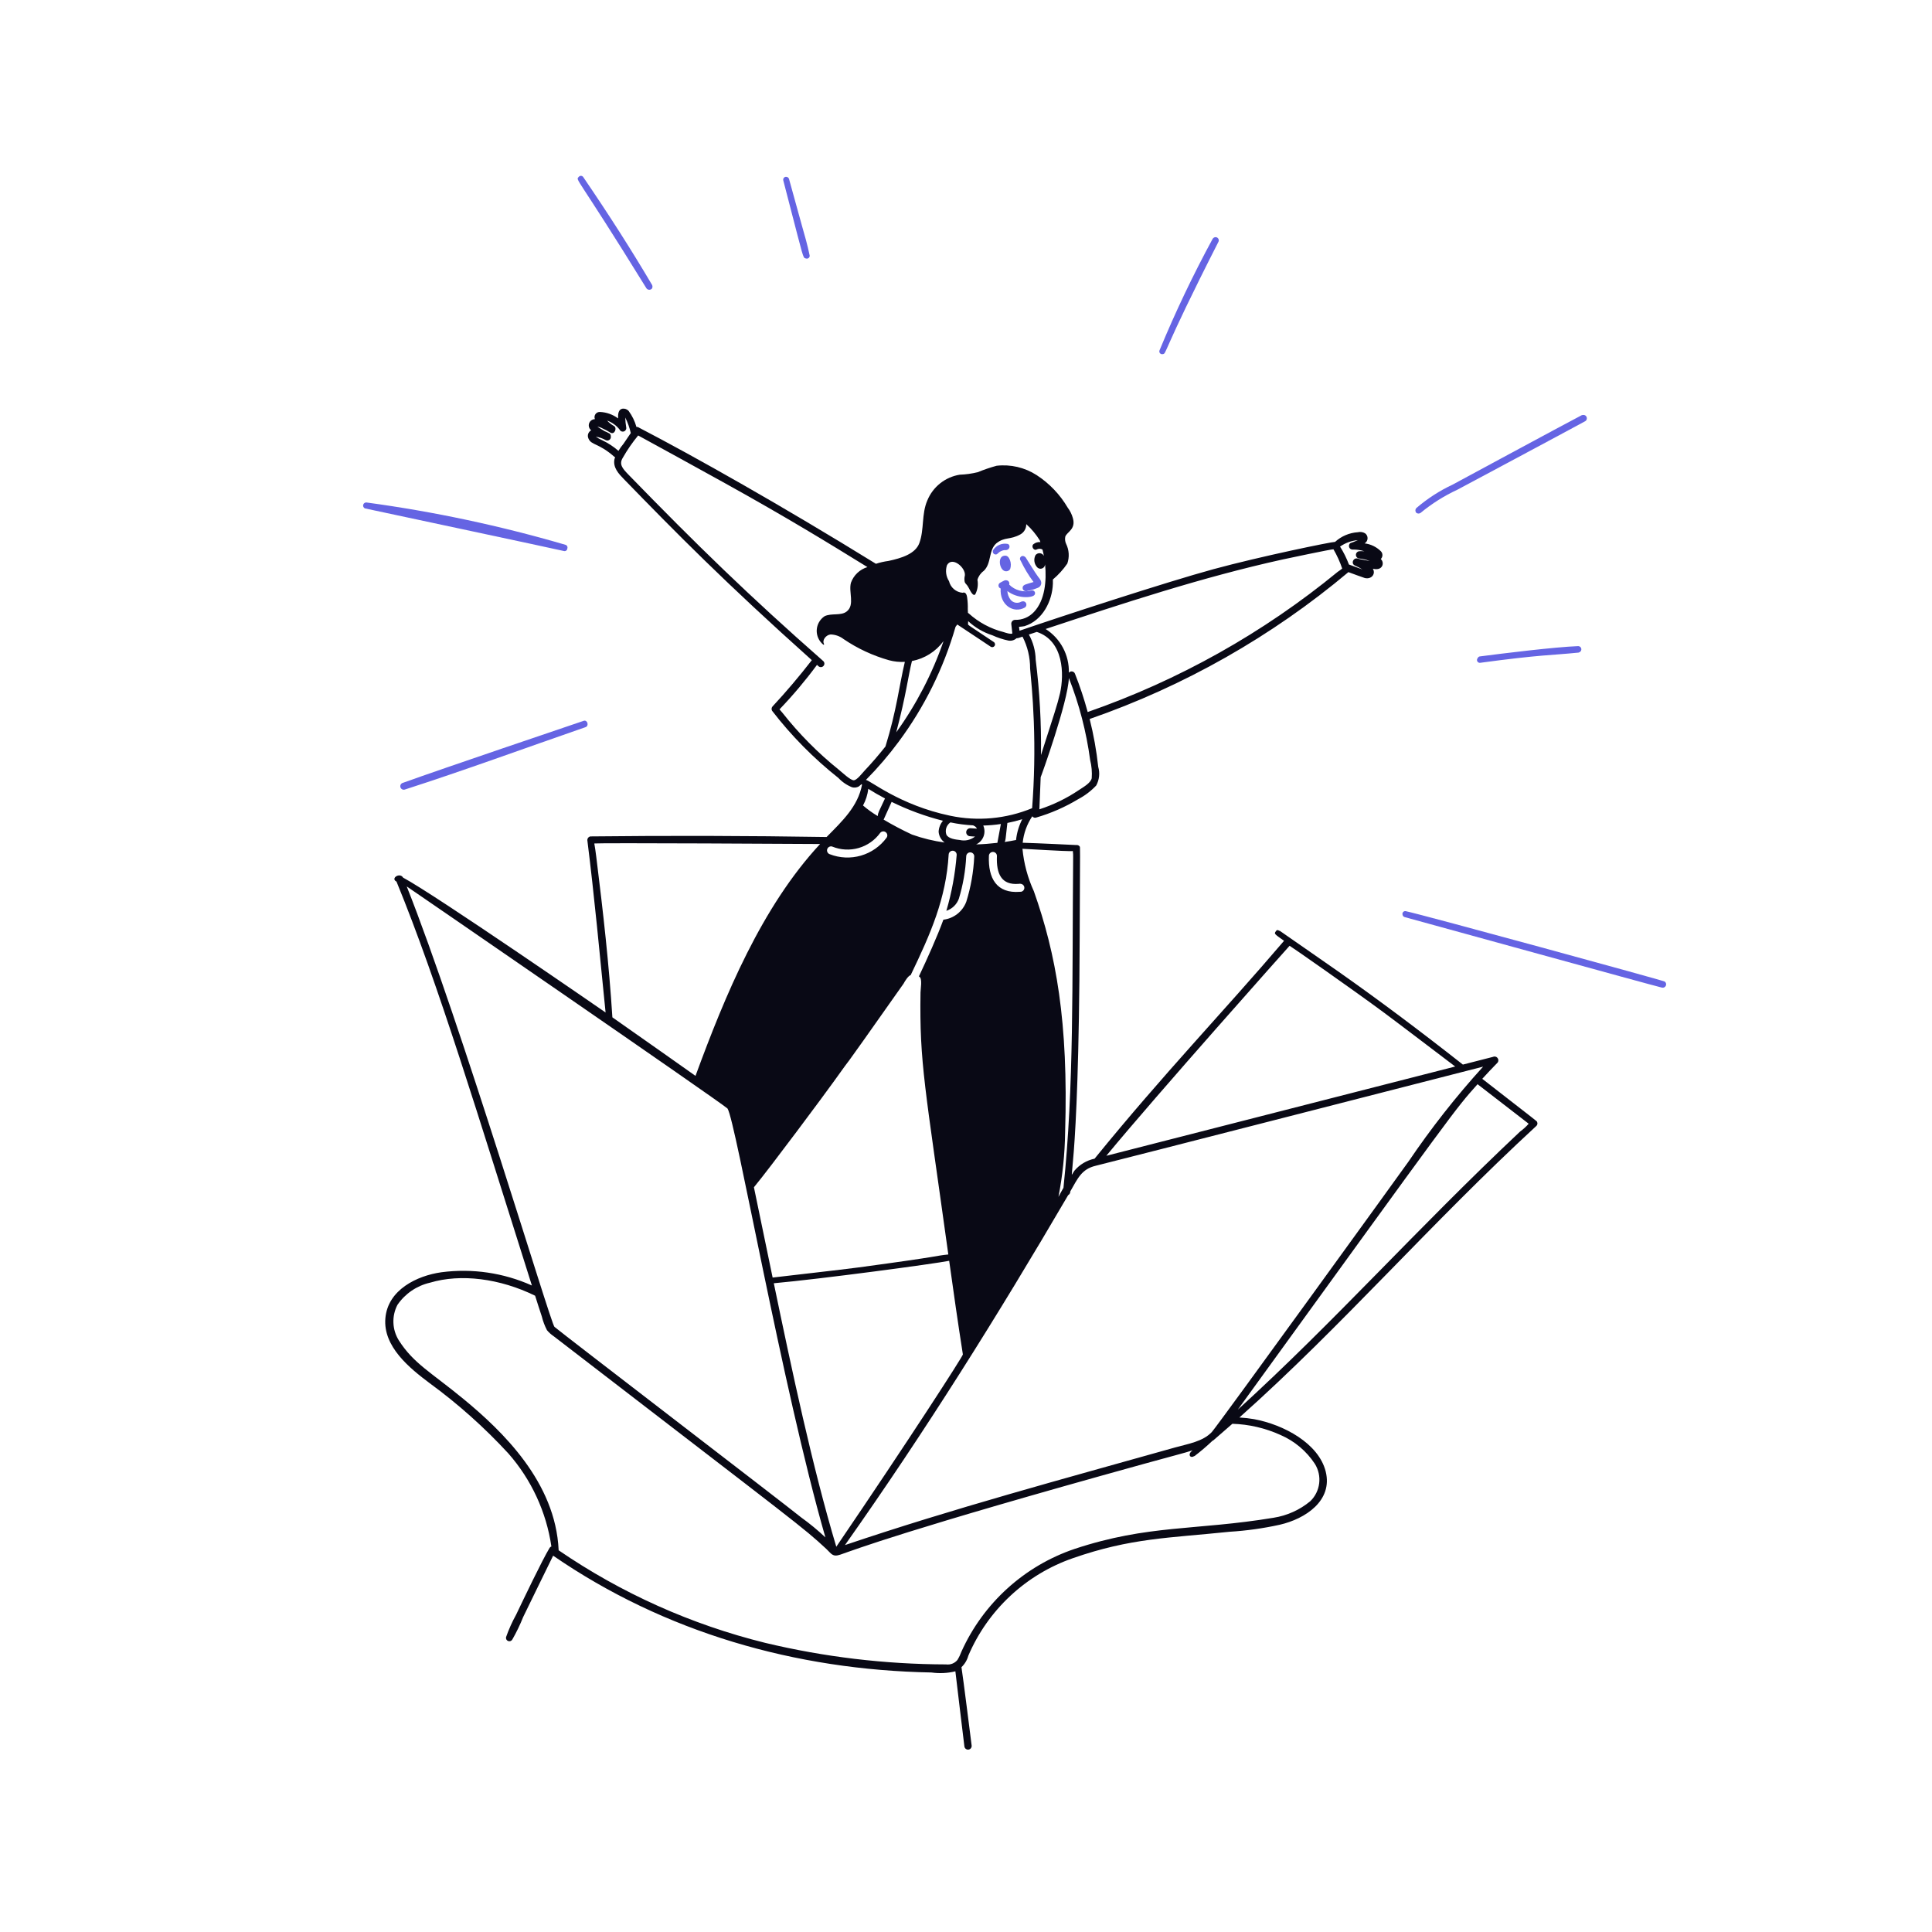 <svg width="257" height="257" viewBox="0 0 257 257" fill="none" xmlns="http://www.w3.org/2000/svg">
<g clip-path="url(#clip0_145_24345)">
<path d="M133.7 75.978C133.829 76.009 133.964 75.997 134.086 75.945C134.209 75.893 134.311 75.803 134.378 75.688C134.503 75.304 134.493 74.888 134.351 74.51C134.187 74.108 133.97 73.796 133.456 73.955C132.709 74.185 132.952 75.803 133.7 75.978Z" fill="#6564E3"/>
<path d="M135.767 74.573C136.245 75.577 136.82 76.532 137.484 77.423C136.51 77.713 136.12 77.762 136.038 78.104C136.018 78.217 136.036 78.333 136.089 78.434C136.138 78.503 136.203 78.559 136.28 78.596C136.356 78.633 136.44 78.65 136.525 78.645C137.055 78.541 137.573 78.388 138.074 78.187C138.18 78.145 138.274 78.079 138.348 77.993C138.422 77.907 138.474 77.804 138.499 77.693C138.582 77.3 138.28 76.948 138.119 76.762C137.528 75.943 137.012 75.041 136.43 74.144C136.352 74.056 136.249 73.994 136.135 73.966C136.058 73.948 135.978 73.955 135.905 73.985C135.833 74.016 135.771 74.069 135.731 74.136C135.69 74.204 135.671 74.282 135.678 74.361C135.685 74.439 135.716 74.514 135.767 74.573Z" fill="#6564E3"/>
<path d="M137.205 78.549C136.686 78.692 136.137 78.695 135.616 78.557C135.095 78.419 134.621 78.144 134.241 77.762C134.262 77.703 134.271 77.639 134.265 77.576C134.26 77.513 134.24 77.452 134.208 77.398C134.176 77.344 134.132 77.297 134.08 77.261C134.028 77.226 133.968 77.203 133.906 77.193C133.676 77.139 133.567 77.235 133.033 77.521C132.962 77.561 132.904 77.621 132.867 77.693C132.83 77.765 132.814 77.847 132.822 77.927C132.831 78.008 132.862 78.085 132.913 78.148C132.964 78.211 133.033 78.258 133.11 78.283C132.963 80.46 134.802 81.674 136.339 80.811C136.754 80.506 136.479 79.799 135.841 80.038C135.613 80.17 135.345 80.216 135.086 80.169C134.826 80.121 134.593 79.982 134.427 79.777C134.175 79.443 134.027 79.041 134.002 78.623C135.366 79.667 137.273 79.539 137.596 79.152C137.649 79.091 137.681 79.014 137.687 78.933C137.693 78.852 137.672 78.771 137.628 78.703C137.584 78.635 137.519 78.583 137.443 78.555C137.366 78.527 137.283 78.525 137.205 78.549Z" fill="#6564E3"/>
<path d="M133.62 73.174C134.322 73.266 134.482 72.534 134.067 72.358C133.701 72.282 133.321 72.318 132.975 72.459C132.629 72.6 132.332 72.841 132.124 73.151C132.085 73.21 132.063 73.278 132.06 73.348C132.057 73.418 132.072 73.488 132.105 73.55C132.138 73.612 132.187 73.664 132.247 73.701C132.306 73.738 132.375 73.758 132.445 73.759C132.742 73.759 132.712 73.493 133.251 73.274C133.369 73.224 133.493 73.191 133.62 73.174Z" fill="#6564E3"/>
<path d="M77.899 96.723C78.383 96.558 78.142 95.717 77.641 95.886C75.236 96.707 59.132 102.142 53.519 104.162C53.412 104.21 53.328 104.297 53.283 104.405C53.237 104.513 53.234 104.634 53.274 104.744C53.314 104.854 53.394 104.945 53.498 104.998C53.602 105.052 53.722 105.065 53.835 105.033C61.861 102.45 69.855 99.509 77.899 96.723Z" fill="#6564E3"/>
<path d="M75.002 73.297C75.055 73.312 75.11 73.316 75.164 73.307C75.218 73.297 75.269 73.276 75.314 73.244C75.358 73.213 75.395 73.171 75.421 73.123C75.447 73.075 75.462 73.022 75.465 72.967C75.484 72.919 75.492 72.868 75.49 72.816C75.489 72.765 75.476 72.714 75.454 72.668C75.431 72.621 75.4 72.58 75.36 72.547C75.321 72.513 75.276 72.488 75.226 72.473C66.554 69.936 57.704 68.053 48.75 66.841C48.652 66.832 48.555 66.858 48.475 66.915C48.396 66.971 48.339 67.053 48.314 67.148C48.289 67.242 48.299 67.343 48.341 67.43C48.383 67.519 48.456 67.589 48.545 67.629C48.545 67.629 74.128 73.081 75.002 73.297Z" fill="#6564E3"/>
<path d="M85.993 38.355C86.034 38.411 86.087 38.456 86.147 38.489C86.207 38.522 86.274 38.541 86.343 38.545C86.411 38.549 86.48 38.538 86.544 38.513C86.608 38.488 86.665 38.449 86.713 38.399C86.761 38.326 86.79 38.242 86.795 38.154C86.8 38.067 86.781 37.98 86.741 37.903C84.043 33.327 81.045 28.627 77.584 23.554C77.552 23.506 77.509 23.466 77.458 23.438C77.408 23.41 77.352 23.393 77.294 23.39C77.236 23.387 77.178 23.398 77.126 23.421C77.073 23.445 77.026 23.48 76.989 23.524C76.553 24.049 76.502 22.977 85.993 38.355Z" fill="#6564E3"/>
<path d="M105.086 27.437C106.863 34.259 106.809 34.291 107.155 34.372L107.249 34.394C107.316 34.409 107.385 34.406 107.449 34.385C107.513 34.363 107.571 34.325 107.615 34.274C107.66 34.223 107.689 34.16 107.701 34.093C107.713 34.027 107.706 33.958 107.682 33.895C107.419 32.608 107.048 31.322 106.691 30.076C106.574 29.672 105.213 24.714 104.961 23.815C104.941 23.741 104.9 23.675 104.843 23.625C104.786 23.575 104.715 23.544 104.64 23.534C104.577 23.52 104.512 23.522 104.451 23.54C104.389 23.558 104.333 23.591 104.289 23.637C104.244 23.683 104.211 23.74 104.195 23.802C104.178 23.863 104.178 23.928 104.193 23.991C104.484 25.137 104.787 26.288 105.086 27.437Z" fill="#6564E3"/>
<path d="M154.648 47.113C155.249 47.027 154.372 47.311 162.09 32.146C162.122 32.074 162.133 31.995 162.123 31.917C162.113 31.839 162.081 31.766 162.032 31.705C161.982 31.644 161.917 31.598 161.843 31.571C161.769 31.545 161.689 31.54 161.612 31.556C161.487 31.585 161.378 31.662 161.309 31.771C158.696 36.586 156.338 41.536 154.246 46.6C154.22 46.662 154.211 46.729 154.219 46.795C154.228 46.861 154.254 46.923 154.296 46.975C154.337 47.028 154.391 47.068 154.453 47.092C154.515 47.117 154.583 47.124 154.648 47.113Z" fill="#6564E3"/>
<path d="M188.967 68.229C190.464 66.993 192.114 65.954 193.876 65.137C193.876 65.137 208.092 57.545 210.841 56.045C211.309 55.8 211.09 55.026 210.402 55.233C207.877 56.551 193.216 64.473 193.216 64.473C191.48 65.286 189.864 66.332 188.41 67.581C188.329 67.667 188.283 67.781 188.282 67.899C188.281 68.018 188.325 68.132 188.405 68.22C188.486 68.28 188.583 68.313 188.684 68.315C188.785 68.317 188.884 68.287 188.967 68.229Z" fill="#6564E3"/>
<path d="M196.834 87.321C196.685 87.34 196.595 87.47 196.514 87.626C196.483 87.687 196.469 87.755 196.473 87.823C196.478 87.892 196.501 87.957 196.541 88.013C196.58 88.069 196.634 88.113 196.697 88.14C196.759 88.168 196.828 88.177 196.896 88.168C204.999 87.07 206.35 87.18 209.985 86.811C210.099 86.784 210.2 86.719 210.272 86.627C210.319 86.564 210.347 86.49 210.353 86.412C210.36 86.334 210.345 86.255 210.311 86.185C210.276 86.115 210.223 86.056 210.156 86.014C210.09 85.972 210.014 85.95 209.936 85.948C206.81 86.067 199.905 86.92 196.834 87.321Z" fill="#6564E3"/>
<path d="M221.448 130.57C221.229 130.419 189.379 121.709 187.003 121.206C186.939 121.192 186.873 121.196 186.811 121.216C186.749 121.236 186.693 121.273 186.649 121.321C186.606 121.37 186.575 121.429 186.562 121.493C186.548 121.557 186.551 121.623 186.571 121.685C186.584 121.758 186.617 121.825 186.666 121.88C186.715 121.934 186.779 121.974 186.85 121.994C189.892 122.814 219.659 131.045 221.088 131.379C221.189 131.401 221.295 131.387 221.388 131.34C221.48 131.293 221.554 131.215 221.596 131.121C221.638 131.026 221.646 130.919 221.62 130.819C221.593 130.719 221.532 130.631 221.448 130.57Z" fill="#6564E3"/>
<path d="M204.466 149.235C204.403 149.11 204.839 149.475 197.175 143.507C197.846 142.77 198.533 142.044 199.234 141.329C199.296 141.235 199.324 141.123 199.316 141.011C199.308 140.899 199.262 140.793 199.187 140.709C199.112 140.625 199.012 140.568 198.901 140.548C198.791 140.527 198.676 140.544 198.576 140.595L194.597 141.614C188.767 137.027 183.365 132.992 178.111 129.294C175.968 127.79 170.272 123.847 170.254 123.829L170.242 123.842C169.889 123.644 169.833 123.717 169.706 123.897C169.476 124.223 169.499 124.221 170.809 125.149C162.492 134.89 155.015 142.57 145.603 154.131C144.552 154.351 143.604 154.918 142.913 155.74C141.892 157.216 143.512 157.605 143.621 124.587C143.662 112.013 143.72 112.733 143.606 112.584C143.556 112.518 143.489 112.468 143.413 112.437C143.336 112.407 143.253 112.398 143.172 112.411C143.172 112.411 137.951 112.154 136.041 112.106C136.171 110.845 136.61 109.636 137.318 108.585C137.374 108.668 137.456 108.729 137.551 108.76C137.646 108.791 137.749 108.788 137.842 108.753C139.797 108.185 141.67 107.366 143.414 106.314C144.312 105.844 145.126 105.228 145.821 104.49C146.234 103.731 146.331 102.84 146.09 102.01C145.858 99.863 145.477 97.735 144.949 95.641C157.518 91.282 169.183 84.661 179.369 76.106C179.647 76.208 181.423 76.862 181.552 76.892C182.454 77.103 183.032 76.325 182.618 75.661C183.007 75.739 183.626 75.796 183.874 75.257C183.937 75.105 183.952 74.938 183.916 74.778C183.881 74.618 183.797 74.473 183.676 74.362C183.746 74.294 183.801 74.212 183.839 74.122C183.877 74.032 183.896 73.936 183.895 73.838C183.895 73.74 183.875 73.644 183.837 73.554C183.799 73.464 183.743 73.383 183.672 73.315C183.091 72.743 182.336 72.38 181.525 72.283C181.639 72.215 181.735 72.12 181.803 72.007C181.872 71.893 181.911 71.764 181.918 71.632C181.925 71.499 181.898 71.367 181.842 71.247C181.785 71.127 181.7 71.023 181.593 70.944C181.301 70.77 180.953 70.717 180.622 70.798C179.497 70.871 178.43 71.324 177.596 72.082C177.15 72.069 167.697 74.006 161.409 75.716C155.196 77.411 141.106 82.013 135.62 83.901C135.592 83.73 135.561 83.526 135.55 83.38C135.794 83.366 136.038 83.337 136.279 83.294C138.671 82.558 139.987 79.968 140.059 77.615C140.066 77.439 140.054 77.264 140.057 77.087C140.788 76.47 141.433 75.758 141.976 74.97C142.124 74.542 142.187 74.088 142.159 73.636C142.131 73.184 142.014 72.742 141.814 72.335C141.677 72.035 141.64 71.7 141.709 71.377C141.93 70.757 143.14 70.409 142.719 68.931C142.58 68.424 142.345 67.948 142.029 67.529C141.005 65.785 139.591 64.303 137.897 63.2C136.319 62.183 134.438 61.743 132.573 61.956C131.718 62.19 130.878 62.476 130.059 62.813C129.276 63.006 128.476 63.117 127.671 63.145C126.717 63.298 125.819 63.694 125.063 64.295C124.307 64.896 123.718 65.682 123.353 66.576C122.563 68.406 122.961 70.428 122.294 72.244C121.768 73.675 119.92 74.248 118.181 74.619C117.616 74.693 117.06 74.82 116.518 74.997C103.961 67.242 92.324 60.695 84.984 56.877C84.892 56.809 84.776 56.779 84.662 56.795C84.446 56.026 84.093 55.303 83.621 54.66C83.514 54.543 83.379 54.456 83.23 54.405C83.081 54.354 82.921 54.341 82.765 54.368C82.243 54.499 82.197 55.121 82.221 55.658C81.521 55.139 80.682 54.839 79.81 54.799C79.693 54.793 79.576 54.816 79.471 54.867C79.365 54.919 79.275 54.996 79.207 55.092C79.14 55.188 79.098 55.3 79.086 55.416C79.074 55.533 79.091 55.651 79.137 55.759C78.965 55.761 78.798 55.816 78.659 55.917C78.52 56.018 78.417 56.16 78.362 56.323C78.308 56.486 78.306 56.662 78.356 56.826C78.406 56.991 78.507 57.135 78.643 57.24C78.458 57.337 78.317 57.501 78.247 57.697C78.176 57.894 78.183 58.11 78.264 58.303C78.649 59.276 79.595 58.857 81.83 60.857C81.807 60.914 81.774 60.961 81.751 61.018C81.48 62.18 82.317 63.039 82.989 63.731C89.953 70.9 96.453 77.492 107.99 87.816C106.342 89.943 104.586 92.02 102.754 93.986C102.688 94.065 102.648 94.162 102.64 94.264C102.632 94.367 102.657 94.469 102.711 94.557C105.273 97.881 108.233 100.879 111.524 103.484C112.035 104.029 112.661 104.454 113.356 104.728C113.645 104.802 113.952 104.767 114.217 104.631C114.349 104.534 114.466 104.423 114.589 104.317C114.617 104.337 114.646 104.353 114.673 104.373C114.13 107.273 112.045 109.22 109.957 111.341C99.548 111.174 88.999 111.145 78.533 111.262C78.414 111.285 78.308 111.351 78.234 111.446C78.16 111.542 78.124 111.661 78.131 111.782C79.08 119.337 79.776 126.939 80.557 134.684C80.463 134.618 57.912 119.033 53.622 116.744C53.183 116.001 51.901 116.849 52.744 117.273C58.342 130.909 63.611 148.493 70.754 171.001C66.984 169.309 62.817 168.699 58.72 169.239C55.477 169.693 51.577 171.569 51.263 175.366C50.946 179.126 54.475 181.988 57.146 183.987C60.933 186.756 64.441 189.887 67.62 193.337C70.685 196.823 72.675 201.123 73.348 205.717C73.252 205.747 73.169 205.81 73.114 205.895C72.103 207.567 69.6 212.819 68.651 214.801C68.124 215.754 67.678 216.749 67.316 217.776C67.292 217.883 67.308 217.995 67.36 218.091C67.413 218.187 67.499 218.261 67.602 218.298C67.705 218.336 67.818 218.334 67.92 218.295C68.022 218.255 68.106 218.179 68.157 218.082C68.703 217.126 69.182 216.133 69.589 215.11C70.05 214.131 73.168 207.791 73.58 206.94C88.397 217.136 105.777 222.144 123.902 222.479C124.964 222.63 126.045 222.578 127.087 222.324C127.164 223.066 128.286 232.31 128.286 232.31C128.301 232.438 128.366 232.555 128.467 232.635C128.568 232.715 128.696 232.751 128.824 232.737C128.952 232.722 129.069 232.657 129.149 232.556C129.229 232.455 129.266 232.327 129.251 232.199C129.251 232.199 128.089 222.911 127.896 221.772C128.336 221.355 128.652 220.825 128.811 220.24C130.098 217.23 132 214.523 134.394 212.29C136.787 210.057 139.621 208.349 142.713 207.275C150.45 204.577 155.473 204.602 163.554 203.76C165.798 203.622 168.028 203.31 170.224 202.828C173.665 202.04 177.308 199.612 176.351 195.755C175.419 191.999 170.752 189.503 166.818 188.78C166.173 188.667 165.522 188.594 164.868 188.561C178.678 176.25 190.217 162.823 204.333 149.81C204.419 149.744 204.479 149.651 204.504 149.546C204.528 149.441 204.514 149.331 204.466 149.235ZM171.545 125.81C171.649 125.834 179.994 131.657 184.166 134.751C186.15 136.223 192.437 141.013 193.575 141.872L147.166 153.746C153.856 145.632 171.455 125.898 171.545 125.81ZM142.085 158.986C142.155 158.947 142.216 158.894 142.264 158.829C142.312 158.765 142.345 158.691 142.362 158.613C142.372 158.57 142.37 158.523 142.375 158.48C143.37 156.75 143.87 155.524 145.744 155.075C147.773 154.59 197.171 141.918 197.289 141.888C193.679 145.859 190.359 150.085 187.353 154.531C186.537 155.681 162.386 189.088 161.2 190.494C159.991 191.772 158.025 192.065 156.317 192.544C141.415 196.74 126.886 200.634 112.399 205.532C123.139 190.324 132.687 175.056 142.087 158.988L142.085 158.986ZM124.858 110.638C124.88 110.921 124.962 111.196 125.1 111.443C125.238 111.691 125.428 111.906 125.657 112.074C124.177 111.872 122.722 111.517 121.315 111.016C120.025 110.417 118.766 109.753 117.542 109.028L118.606 106.668C120.789 107.741 123.077 108.582 125.434 109.18C125.088 109.59 124.886 110.102 124.858 110.638ZM128.94 111.226C129.194 111.257 129.449 111.274 129.704 111.279C129.423 111.504 129.094 111.663 128.743 111.743C128.391 111.823 128.026 111.822 127.675 111.74C127.148 111.683 126.166 111.577 125.893 111.03C125.788 110.737 125.784 110.417 125.881 110.122C125.978 109.826 126.17 109.571 126.429 109.397C127.427 109.609 128.442 109.741 129.462 109.792C129.477 109.796 129.488 109.82 129.503 109.825C129.7 109.896 129.863 110.04 129.957 110.227L129.093 110.174C128.96 110.166 128.828 110.208 128.724 110.292C128.62 110.377 128.552 110.497 128.532 110.629C128.513 110.762 128.544 110.896 128.619 111.007C128.695 111.117 128.809 111.196 128.939 111.226L128.94 111.226ZM120.204 130.833C120.36 130.532 120.81 129.801 121.143 129.709C123.775 124.239 125.852 119.557 126.194 113.668C126.202 113.527 126.266 113.395 126.372 113.3C126.477 113.206 126.616 113.158 126.758 113.166C126.899 113.174 127.031 113.238 127.125 113.344C127.22 113.45 127.268 113.589 127.26 113.73C127.061 116.247 126.601 118.737 125.887 121.159C126.266 121.034 126.611 120.826 126.898 120.549C127.185 120.273 127.407 119.935 127.546 119.562C128.105 117.722 128.436 115.82 128.53 113.9C128.532 113.829 128.549 113.759 128.578 113.695C128.608 113.63 128.65 113.572 128.702 113.524C128.754 113.476 128.816 113.439 128.882 113.415C128.949 113.391 129.02 113.38 129.091 113.384C129.162 113.388 129.231 113.405 129.295 113.436C129.359 113.467 129.416 113.51 129.463 113.563C129.51 113.617 129.546 113.679 129.569 113.746C129.591 113.813 129.6 113.884 129.595 113.955C129.499 115.991 129.144 118.006 128.538 119.952C128.298 120.591 127.886 121.152 127.349 121.573C126.812 121.995 126.169 122.26 125.491 122.341C124.684 124.569 123.326 127.57 122.234 129.885C122.261 129.899 122.287 129.915 122.313 129.932C122.711 130.21 122.455 131.551 122.449 132.025C122.301 141.48 123.059 144.547 126.148 166.874C124.186 167.073 125.88 167.023 114.243 168.591C112.079 168.883 104.431 169.744 102.777 169.944C102.454 168.381 100.805 160.39 100.289 157.933C102.392 155.404 109.825 145.392 110.867 143.929C114.53 138.787 109.722 145.716 120.204 130.833ZM130.796 109.816C131.581 109.796 132.363 109.728 133.139 109.611L132.673 112.117C131.72 112.223 130.775 112.305 129.85 112.326C130.304 112.114 130.657 111.733 130.834 111.264C131.011 110.795 130.997 110.275 130.796 109.816ZM126.262 167.715C126.839 171.87 127.434 176.026 128.085 180.172C128.082 180.42 120.922 191.526 111.246 205.751C108.061 195.107 105.362 182.382 102.934 170.702C109.229 170.133 124.281 168.117 126.262 167.715ZM142.314 113.22C142.447 113.21 142.579 113.207 142.712 113.211C142.749 113.491 142.762 113.773 142.753 114.055C142.608 130.918 142.878 144.558 141.465 158.004C141.229 158.401 141.02 158.808 140.799 159.211C141.351 156.372 141.648 153.489 141.686 150.597C142.133 135.912 140.476 126.891 137.529 118.561C136.709 116.775 136.196 114.864 136.011 112.908C136.412 112.933 141.918 113.244 142.314 113.22ZM135.522 117.571C135.618 117.55 135.717 117.55 135.813 117.571C135.909 117.592 135.999 117.633 136.077 117.693C136.164 117.766 136.225 117.866 136.252 117.977C136.278 118.088 136.268 118.204 136.223 118.309C136.178 118.414 136.101 118.501 136.003 118.559C135.905 118.617 135.791 118.642 135.678 118.63C132.591 118.882 131.42 116.851 131.548 113.836C131.554 113.695 131.616 113.562 131.721 113.466C131.825 113.37 131.963 113.32 132.104 113.326C132.246 113.332 132.379 113.395 132.474 113.499C132.57 113.603 132.62 113.741 132.614 113.883C132.515 116.216 133.195 117.773 135.522 117.571ZM135.158 111.739C134.65 111.84 134.146 111.929 133.646 112.002C133.778 111.704 133.737 111.867 134.004 109.471C134.672 109.341 135.333 109.174 135.983 108.973C135.539 109.836 135.259 110.774 135.158 111.739ZM145.013 101.094C145.213 101.889 145.284 102.71 145.224 103.527C145.07 104.186 144.086 104.711 143.499 105.109C141.88 106.199 140.116 107.057 138.26 107.659C138.267 107.551 138.431 103.496 138.434 103.384C138.494 103.289 142.063 93.386 142.184 90.191C143.563 93.698 144.513 97.359 145.013 101.094ZM180.641 71.843C179.65 72.301 179.652 72.165 179.522 72.348C179.469 72.431 179.44 72.528 179.441 72.626C179.441 72.725 179.47 72.821 179.523 72.903C179.569 72.964 179.628 73.014 179.696 73.049C179.764 73.083 179.839 73.102 179.915 73.104C180.45 73.089 180.983 73.166 181.492 73.332C181.274 73.311 181.054 73.309 180.836 73.325C180.716 73.329 180.601 73.378 180.515 73.462C180.429 73.546 180.377 73.659 180.369 73.779C180.362 73.9 180.399 74.018 180.474 74.112C180.549 74.207 180.656 74.27 180.775 74.289C181.25 74.333 181.716 74.442 182.161 74.613C182.36 74.665 182.225 74.638 180.796 74.36C180.029 73.988 179.625 75.005 180.261 75.239C180.596 75.385 180.92 75.555 181.229 75.748C180.958 75.651 179.773 75.211 179.44 75.094C179.128 74.26 178.731 73.46 178.256 72.708C178.96 72.216 179.783 71.92 180.639 71.85L180.641 71.843ZM170.628 74.421C170.743 74.395 177.286 73.004 177.381 73.069C177.854 73.881 178.243 74.739 178.543 75.63C178.356 75.783 178.161 75.925 177.958 76.057C168.055 84.19 156.79 90.507 144.686 94.715C144.22 92.984 143.654 91.281 142.993 89.615C142.963 89.538 142.913 89.47 142.849 89.418C142.784 89.366 142.708 89.332 142.626 89.318C142.544 89.305 142.461 89.313 142.383 89.341C142.305 89.37 142.236 89.418 142.183 89.482C142.213 88.329 141.944 87.187 141.402 86.169C140.86 85.151 140.064 84.29 139.091 83.67C149.33 80.281 159.919 76.779 170.628 74.421ZM137.919 84.059C141.523 85.251 141.562 89.731 141.013 92.197C140.627 93.848 140.276 94.803 138.474 100.441C138.532 96.202 138.297 91.963 137.77 87.757C137.746 86.583 137.435 85.433 136.865 84.407L137.919 84.059ZM135.229 84.899C135.475 84.885 135.441 84.878 136.017 84.688C136.689 86 137.036 87.455 137.028 88.93C137.135 90.256 137.38 92.299 137.52 95.976C137.665 99.821 137.59 103.671 137.295 107.507C133.843 108.932 130.04 109.282 126.385 108.509C119.665 107.103 115.694 103.757 115.182 103.752C116.758 102.162 118.218 100.46 119.549 98.66C122.964 94.061 125.525 88.886 127.109 83.382C127.155 83.324 127.307 83.117 127.339 83.072C133.888 87.418 127.545 83.2 131.773 86.019C131.813 86.048 131.86 86.068 131.908 86.079C131.957 86.09 132.008 86.091 132.057 86.082C132.106 86.073 132.153 86.054 132.195 86.027C132.236 85.999 132.272 85.964 132.3 85.922C132.328 85.881 132.347 85.834 132.356 85.785C132.366 85.736 132.365 85.685 132.355 85.636C132.344 85.587 132.324 85.541 132.295 85.5C132.266 85.459 132.23 85.424 132.187 85.398C128.396 82.869 128.949 83.258 128.77 83.06C128.782 82.945 128.786 82.829 128.783 82.713C128.791 82.68 128.781 82.653 128.784 82.622C129.708 83.482 130.812 84.127 132.015 84.51C132.689 84.82 133.396 85.054 134.123 85.207C134.318 85.247 134.519 85.239 134.71 85.185C134.901 85.132 135.077 85.033 135.223 84.898L135.229 84.899ZM116.756 108.554C116.065 108.142 115.411 107.672 114.801 107.148C115.171 106.46 115.41 105.708 115.504 104.932C116.224 105.39 116.965 105.815 117.725 106.212C116.855 108.06 116.805 108.086 116.756 108.554ZM125.971 75.178C126.652 73.954 128.485 75.515 128.349 76.558C128.275 76.844 128.269 77.142 128.332 77.431C128.448 77.719 128.613 77.699 128.886 78.24C129.101 78.662 129.486 79.424 129.748 79.029C130.046 78.443 130.142 77.775 130.022 77.129C130.159 76.652 130.452 76.236 130.854 75.946C131.922 74.941 131.466 73.223 132.53 72.279C133.668 71.373 134.321 71.864 135.744 71.081C135.984 70.946 136.183 70.748 136.319 70.508C136.455 70.269 136.522 69.996 136.515 69.721C137.214 70.354 137.82 71.082 138.317 71.884C138.344 71.96 138.37 72.038 138.394 72.115L138.381 72.111C138.055 72.082 137.731 72.181 137.477 72.385C137.141 72.655 137.49 73.265 137.854 73.112C137.986 73.037 138.135 72.997 138.287 72.995C138.419 72.996 138.549 73.032 138.663 73.099L138.674 73.101C138.743 73.383 138.809 73.665 138.86 73.951C138.81 73.85 138.734 73.764 138.641 73.701C138.548 73.638 138.44 73.6 138.327 73.59C138.215 73.58 138.102 73.599 138 73.645C137.897 73.692 137.808 73.763 137.74 73.854C137.617 74.1 137.567 74.376 137.597 74.65C137.628 74.924 137.738 75.182 137.913 75.395C137.985 75.499 138.088 75.578 138.208 75.621C138.327 75.664 138.457 75.668 138.579 75.633C138.702 75.598 138.81 75.526 138.889 75.427C138.968 75.327 139.013 75.205 139.02 75.079C139.235 77.243 139.006 79.855 137.551 81.395C137.229 81.743 136.837 82.018 136.4 82.201C135.963 82.383 135.491 82.47 135.018 82.455C134.95 82.457 134.882 82.473 134.82 82.501C134.758 82.529 134.702 82.57 134.656 82.621C134.609 82.671 134.574 82.731 134.551 82.796C134.529 82.86 134.52 82.929 134.524 82.997C134.584 83.596 134.634 83.933 134.666 84.267C134.439 84.392 133.836 84.193 133.504 84.082C131.774 83.644 130.177 82.788 128.855 81.589C128.723 81.468 128.766 81.693 128.739 81.022C128.753 80.516 128.725 80.009 128.655 79.508C128.627 79.374 128.576 78.668 128.041 78.852C127.617 78.816 127.215 78.648 126.892 78.371C126.569 78.094 126.341 77.723 126.241 77.309C126.04 76.996 125.911 76.643 125.864 76.274C125.818 75.905 125.854 75.531 125.971 75.178ZM125.51 85.287C124.015 89.614 121.896 93.7 119.22 97.414C120.561 92.346 120.799 89.953 121.311 87.933C122.994 87.611 124.493 86.666 125.51 85.287ZM82.269 59.976C81.611 59.404 80.879 58.925 80.091 58.553C79.797 58.425 79.516 58.27 79.252 58.089C79.722 58.161 80.175 58.319 80.588 58.554C80.669 58.592 80.758 58.606 80.846 58.595C80.934 58.585 81.017 58.549 81.086 58.493C81.155 58.438 81.207 58.364 81.236 58.28C81.265 58.196 81.27 58.105 81.25 58.019C81.257 57.948 81.242 57.876 81.209 57.813C81.176 57.75 81.126 57.697 81.064 57.662C80.856 57.543 80.641 57.439 80.418 57.351L79.468 56.767C79.704 56.79 79.932 56.864 80.136 56.985C80.498 57.145 80.847 57.331 81.183 57.54C81.742 57.889 82.117 56.954 81.694 56.681C81.344 56.488 81.028 56.239 80.758 55.945C81.411 56.179 81.986 56.592 82.417 57.137C82.464 57.242 82.548 57.327 82.654 57.374C82.759 57.421 82.878 57.427 82.988 57.392C83.098 57.356 83.191 57.281 83.249 57.181C83.306 57.081 83.325 56.964 83.301 56.85C83.227 56.418 83.185 55.98 83.174 55.541C83.502 56.197 83.749 56.89 83.908 57.606L82.945 59.024C82.693 59.322 82.467 59.64 82.269 59.976ZM115.05 102.469C114.701 102.837 113.986 103.8 113.566 103.794C113.108 103.788 112.038 102.755 111.574 102.385C108.799 100.152 106.285 97.612 104.08 94.814C103.758 94.465 103.704 94.341 103.677 94.379C105.469 92.51 107.14 90.528 108.679 88.445C108.749 88.506 108.817 88.571 108.888 88.632C108.983 88.712 109.106 88.751 109.23 88.741C109.354 88.731 109.468 88.672 109.549 88.578C109.629 88.487 109.67 88.368 109.662 88.247C109.654 88.126 109.598 88.013 109.507 87.933C99.602 79.222 92.763 72.559 83.585 63.124C82.756 62.273 82.323 61.728 82.859 60.873C83.45 59.834 84.13 58.849 84.891 57.928C84.991 57.97 95.272 63.62 96.418 64.265C104.883 68.963 110.123 72.188 115.389 75.436C114.888 75.586 114.429 75.852 114.048 76.212C113.668 76.571 113.377 77.015 113.198 77.507C112.849 78.748 113.747 80.472 112.631 81.34C111.87 81.947 110.616 81.527 109.691 81.968C109.385 82.171 109.131 82.443 108.949 82.762C108.767 83.082 108.663 83.439 108.644 83.806C108.626 84.173 108.694 84.539 108.843 84.875C108.992 85.211 109.218 85.507 109.502 85.74C109.513 85.754 109.529 85.763 109.547 85.766C109.566 85.768 109.584 85.763 109.598 85.752C109.612 85.74 109.622 85.724 109.624 85.706C109.626 85.688 109.621 85.67 109.61 85.655C109.33 85.133 109.889 84.462 110.481 84.397C111.107 84.411 111.713 84.624 112.209 85.007C114.063 86.267 116.108 87.219 118.266 87.828C118.95 88.011 119.659 88.084 120.366 88.044C119.601 91.254 119.281 94.473 117.785 99.3C116.882 100.436 115.962 101.508 115.05 102.469ZM110.716 112.618C111.829 113.07 113.063 113.136 114.218 112.804C115.373 112.473 116.384 111.763 117.088 110.789C117.176 110.682 117.302 110.613 117.439 110.597C117.576 110.581 117.715 110.619 117.824 110.704C117.934 110.788 118.007 110.911 118.028 111.048C118.048 111.185 118.015 111.324 117.934 111.437C117.092 112.582 115.895 113.418 114.53 113.815C113.164 114.211 111.706 114.147 110.381 113.631C110.314 113.609 110.252 113.574 110.199 113.528C110.146 113.482 110.102 113.426 110.07 113.363C110.039 113.3 110.02 113.232 110.015 113.161C110.009 113.091 110.018 113.021 110.04 112.954C110.062 112.887 110.097 112.825 110.143 112.772C110.189 112.719 110.245 112.675 110.308 112.644C110.371 112.612 110.439 112.593 110.509 112.588C110.58 112.583 110.65 112.592 110.717 112.614L110.716 112.618ZM79.316 113.962C79.102 112.244 79.041 112.322 79.07 112.199C79.654 112.109 107.875 112.255 109.092 112.273C101.32 120.638 96.457 132.382 92.518 143.116C92 142.746 84.664 137.565 81.46 135.328C81.021 128.344 80.254 121.515 79.316 113.962ZM54.104 117.914C54.486 118.157 95.46 146.332 96.772 147.454C97.856 149.022 104.028 184.487 109.797 204.509C108.786 203.555 107.712 202.669 106.582 201.858C104.02 199.786 74.794 177.395 73.754 176.5C73.218 175.97 61.303 136.021 54.104 117.914ZM170.329 190.881C172.198 191.688 173.79 193.025 174.908 194.726C175.389 195.498 175.591 196.412 175.481 197.315C175.371 198.218 174.956 199.056 174.303 199.69C172.9 200.854 171.207 201.617 169.406 201.897C159.088 203.609 152.751 202.788 142.94 206.042C139.633 207.162 136.592 208.951 134.006 211.297C131.419 213.642 129.343 216.495 127.905 219.677C127.761 220.07 127.58 220.449 127.363 220.808C127.183 221.029 126.949 221.199 126.683 221.304C126.418 221.408 126.13 221.443 125.847 221.404C117.74 221.385 109.662 220.422 101.778 218.535C91.959 216.106 82.655 211.936 74.308 206.222L74.312 206.208L74.311 206.178C73.895 197.175 66.878 190.398 61.637 186.084C57.318 182.532 55.01 181.37 53.063 178.316C52.619 177.612 52.367 176.804 52.334 175.972C52.3 175.141 52.484 174.315 52.869 173.577C53.891 172.084 55.438 171.031 57.201 170.626C61.313 169.396 66.508 170.069 71.182 172.36C71.475 173.285 71.77 174.215 72.072 175.115C72.228 175.752 72.46 176.367 72.762 176.948C73.017 177.253 73.315 177.521 73.645 177.742C106.878 203.326 106.653 203.028 109.915 206.039C110.594 206.666 110.73 207.164 111.796 206.797C113.624 206.168 120.526 203.485 152.141 194.736C157.639 193.216 157.15 193.398 158.633 192.929C158.563 193.004 158.488 193.074 158.408 193.139C158.05 193.526 158.327 194.036 158.876 193.686L158.889 193.698C159.723 193.064 160.521 192.384 161.28 191.662C161.326 191.648 161.369 191.625 161.406 191.594C161.463 191.544 163.198 190.041 163.933 189.396C166.142 189.463 168.316 189.968 170.329 190.881ZM202.224 150.507C188.334 163.58 177.624 175.708 164.651 187.521C194.143 146.812 193.406 147.761 196.547 144.223C203.966 149.982 203.255 149.376 203.337 149.497C203.005 149.874 202.632 150.213 202.225 150.509L202.224 150.507Z" fill="#090915"/>
</g>
<defs>
<clipPath id="clip0_145_24345">
<rect width="213.362" height="213.362" fill="white" transform="translate(48.557) rotate(13.154)"/>
</clipPath>
</defs>
</svg>
